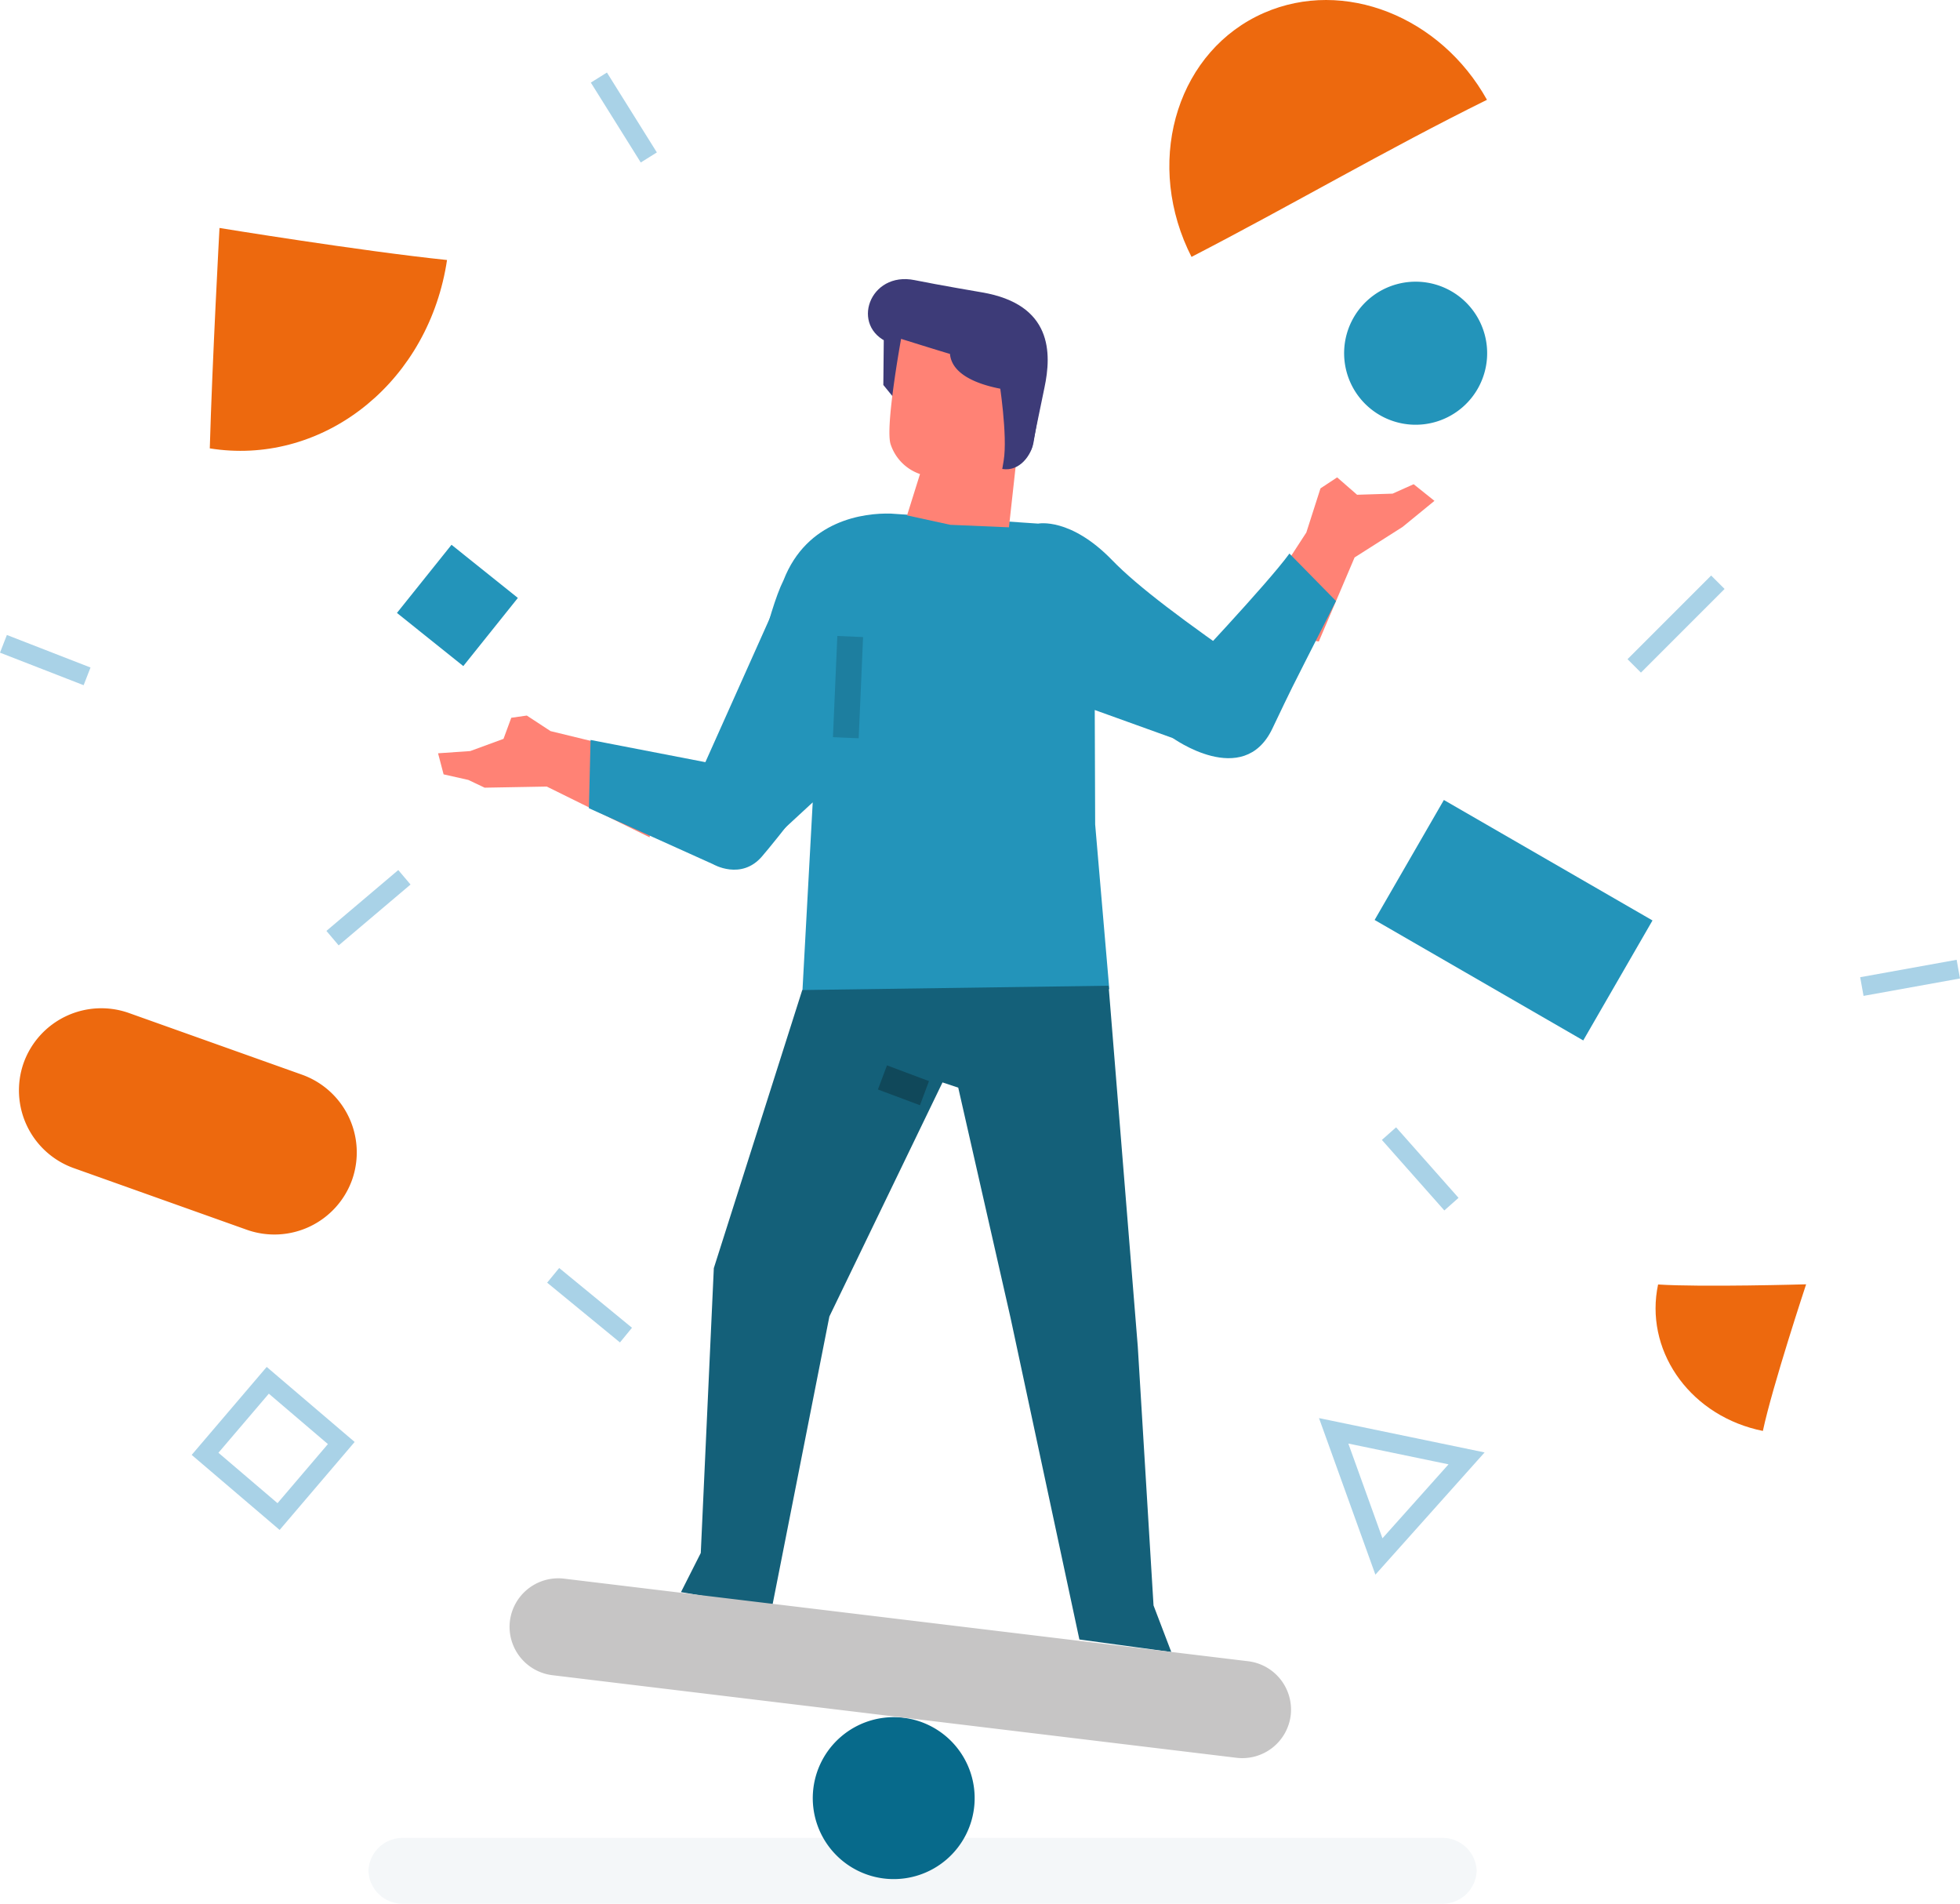 <svg xmlns="http://www.w3.org/2000/svg" width="432.522" height="420" viewBox="0 0 432.522 420"><g transform="translate(-383 -62)"><g transform="translate(383 62)"><path d="M1568.688,704.084l-38.258-13.627a18.213,18.213,0,0,1-11.014-23.2h0a18.214,18.214,0,0,1,23.2-11.014l38.258,13.628a18.213,18.213,0,0,1,11.014,23.2h0A18.212,18.212,0,0,1,1568.688,704.084Z" transform="translate(-1514.196 -432.76)" fill="#ed690e"/><path d="M1935.843,310.562c-18.7,8.171-26.251,31.485-16.858,52.073.273.6.56,1.184.854,1.764,22.084-11.4,43.1-23.738,65.2-34.655C1974.822,311.408,1953.517,302.841,1935.843,310.562Z" transform="translate(-1656.903 -307.723)" fill="#ed690e"/><path d="M1636.119,395.714c.154-.786.285-1.571.4-2.355-18.991-1.971-50.207-7.069-50.207-7.069s-1.589,29.181-2.142,48.626C1608.127,438.773,1631.036,421.788,1636.119,395.714Z" transform="translate(-1537.875 -335.995)" fill="#ed690e"/><path d="M2104.852,782.386c.463.115.925.216,1.387.309,2.138-9.992,9.545-32.348,9.545-32.348s-23.055.667-32.668.039C2080.115,764.494,2089.521,778.6,2104.852,782.386Z" transform="translate(-1717.219 -467)" fill="#ed690e"/><path d="M1883.415,948.406a7.529,7.529,0,0,1-7.775,7.255H1646.634a7.529,7.529,0,0,1-7.775-7.255h0a7.529,7.529,0,0,1,7.775-7.256h229.007a7.529,7.529,0,0,1,7.775,7.256Z" transform="translate(-1557.554 -535.661)" fill="#c9d9e3" opacity="0.2"/><path d="M1827.7,918.776a17.862,17.862,0,1,1-16.423-19.193A17.862,17.862,0,0,1,1827.7,918.776Z" transform="translate(-1612.672 -520.683)" fill="#076a8b"/><path d="M1957.084,508.456l-16.707-2.57,13.953-21.481,3.121-9.731,3.678-2.428,4.4,3.836,7.833-.245,4.651-2.081,4.59,3.672-7.038,5.753-10.587,6.732Z" transform="translate(-1666.055 -366.927)" fill="#ff8275"/><path d="M1820.738,436.657l-4.386-5.385.16-16.236,6.815,2.961Z" transform="translate(-1621.424 -346.34)" fill="#3d3b78"/><path d="M1798.734,484.726l32.515,2.207s7.1-1.46,16.348,8.089c5.683,5.864,15.78,13.392,31.386,24.224,0,0,6.652,5.459,1.41,14.619-3.414,5.967-18.3.8-18.3.8l-18.359-6.61.092,25.244,3.121,36.352-67.76,1.136,2.309-42.353-9.547,8.812s-12.485-1.036-8.294-16.9c4.271-16.152,7.937-34.006,11.409-40.941C1780.24,486.14,1792.8,484.562,1798.734,484.726Z" transform="translate(-1602.151 -371.414)" fill="#2394ba"/><path d="M1849.994,427.877c1.612-7.6,1.8-18.4-13.836-21.044,0,0-9.682-1.645-14.792-2.688-10.029-2.051-14.335,10.293-5.667,13.822,1.682.689,10.158,22.037,10.127,23.387,3.53-1.346,4.356,5.544,4.24,6.773l8.617-3.79c4.453-.055,7.553-.034,8.625-3.46Z" transform="translate(-1619.512 -342.339)" fill="#3d3b78"/><path d="M1848.13,436.167l-3.3,29.919-12.935-.554-9.547-2.08,2.855-9.119a10.354,10.354,0,0,1-6.453-6.476c-1.342-3.58,2.279-23.35,2.279-23.35s8.18,2.563,10.789,3.326C1832.5,435.49,1848.13,436.167,1848.13,436.167Z" transform="translate(-1622.181 -349.747)" fill="#ff8275"/><path d="M1854.8,794.444l-20.284-2.765-15.2-71-11.535-50.752-3.472-1.153-24.963,51.641-12.674,64.238-20.073-3.427,4.367-8.637,2.879-62.839,19.514-61.355,67.6-.954,6.443,79.614,3.475,57.109Z" transform="translate(-1596.323 -429.97)" fill="#146079"/><path d="M1863.861,450.026c-.468,2.773-3.065,6.507-6.9,5.859l.306-1.81c.934-5.526-1.008-17.717-1.008-17.717.469-2.773,2.5-4.736,4.607-4.38h0c4.217.712,5.495,3.235,5.026,6.008Z" transform="translate(-1635.787 -352.421)" fill="#3d3b78"/><rect width="22.347" height="5.685" transform="translate(183.81 162.636) rotate(-87.513)" fill="#1d7e9f"/><path d="M1814.488,680.217l2-5.322,9.267,3.471-1.99,5.321Z" transform="translate(-1620.754 -439.849)" fill="#10485a"/><path d="M1711.388,563.535l-1.842,17.666-22.7-11.2-13.708.245-3.611-1.714-5.447-1.224-1.224-4.651,7.1-.49,7.344-2.693,1.714-4.651,3.427-.49,5.239,3.431Z" transform="translate(-1566.188 -396.466)" fill="#ff8275"/><path d="M1941.825,498.505c-4.774,6.61-23.868,26.805-23.868,26.805L1916,539.141s15.643,11.351,22.031-1.958c5.053-10.527,2.018-4.48,14.075-28.212Z" transform="translate(-1657.282 -376.376)" fill="#2394ba"/><path d="M1847.945,891.27l-151-18.224a10.759,10.759,0,0,1-9.365-11.936h0a10.759,10.759,0,0,1,11.936-9.365l151,18.224a10.759,10.759,0,0,1,9.365,11.936h0A10.759,10.759,0,0,1,1847.945,891.27Z" transform="translate(-1575.057 -503.46)" fill="#c6c5c5"/><path d="M1715.224,545.2l25.336,4.9,16.156-36.107,9.18,40.759s-9.3,12.037-12.851,16.156c-4.6,5.334-10.771,1.714-10.771,1.714l-27.417-12.362Z" transform="translate(-1584.902 -381.949)" fill="#2394ba"/><rect width="4.187" height="20.785" transform="translate(130.383 18.223) rotate(-32.007)" fill="#a9d2e7"/><rect width="4.188" height="20.784" transform="translate(304.946 251.491) rotate(-41.531)" fill="#a9d2e7"/><rect width="4.187" height="19.802" transform="translate(0 143.993) rotate(-68.749)" fill="#a9d2e7"/><rect width="26.1" height="4.186" transform="translate(359.154 145.432) rotate(-45)" fill="#a9d2e7"/><rect width="4.188" height="20.784" transform="translate(120.742 282.986) rotate(-50.626)" fill="#a9d2e7"/><rect width="20.784" height="4.187" transform="matrix(0.763, -0.646, 0.646, 0.763, 72.031, 205.379)" fill="#a9d2e7"/><rect width="21.629" height="4.187" transform="translate(410.493 215.595) rotate(-10.231)" fill="#a9d2e7"/><path d="M2006.715,421.806a15.782,15.782,0,1,1-14.51-16.958A15.781,15.781,0,0,1,2006.715,421.806Z" transform="translate(-1678.585 -342.656)" fill="#2394ba"/><rect width="53.159" height="30.565" transform="translate(318.627 176.493) rotate(30)" fill="#2394ba"/><rect width="18.759" height="19.263" transform="translate(99.637 120.192) rotate(38.691)" fill="#2394ba"/><path d="M1978.983,831l-12.443-34.539,36.543,7.572Zm-5.971-28.922,7.528,20.9,14.582-16.317Z" transform="translate(-1675.469 -483.595)" fill="#a9d2e7"/><path d="M1597.337,814.786l-19.408-16.554,16.554-19.41,19.408,16.554Zm-13.506-17.025,13.039,11.121,11.12-13.036-13.038-11.121Z" transform="translate(-1535.628 -477.247)" fill="#a9d2e7"/></g></g></svg>